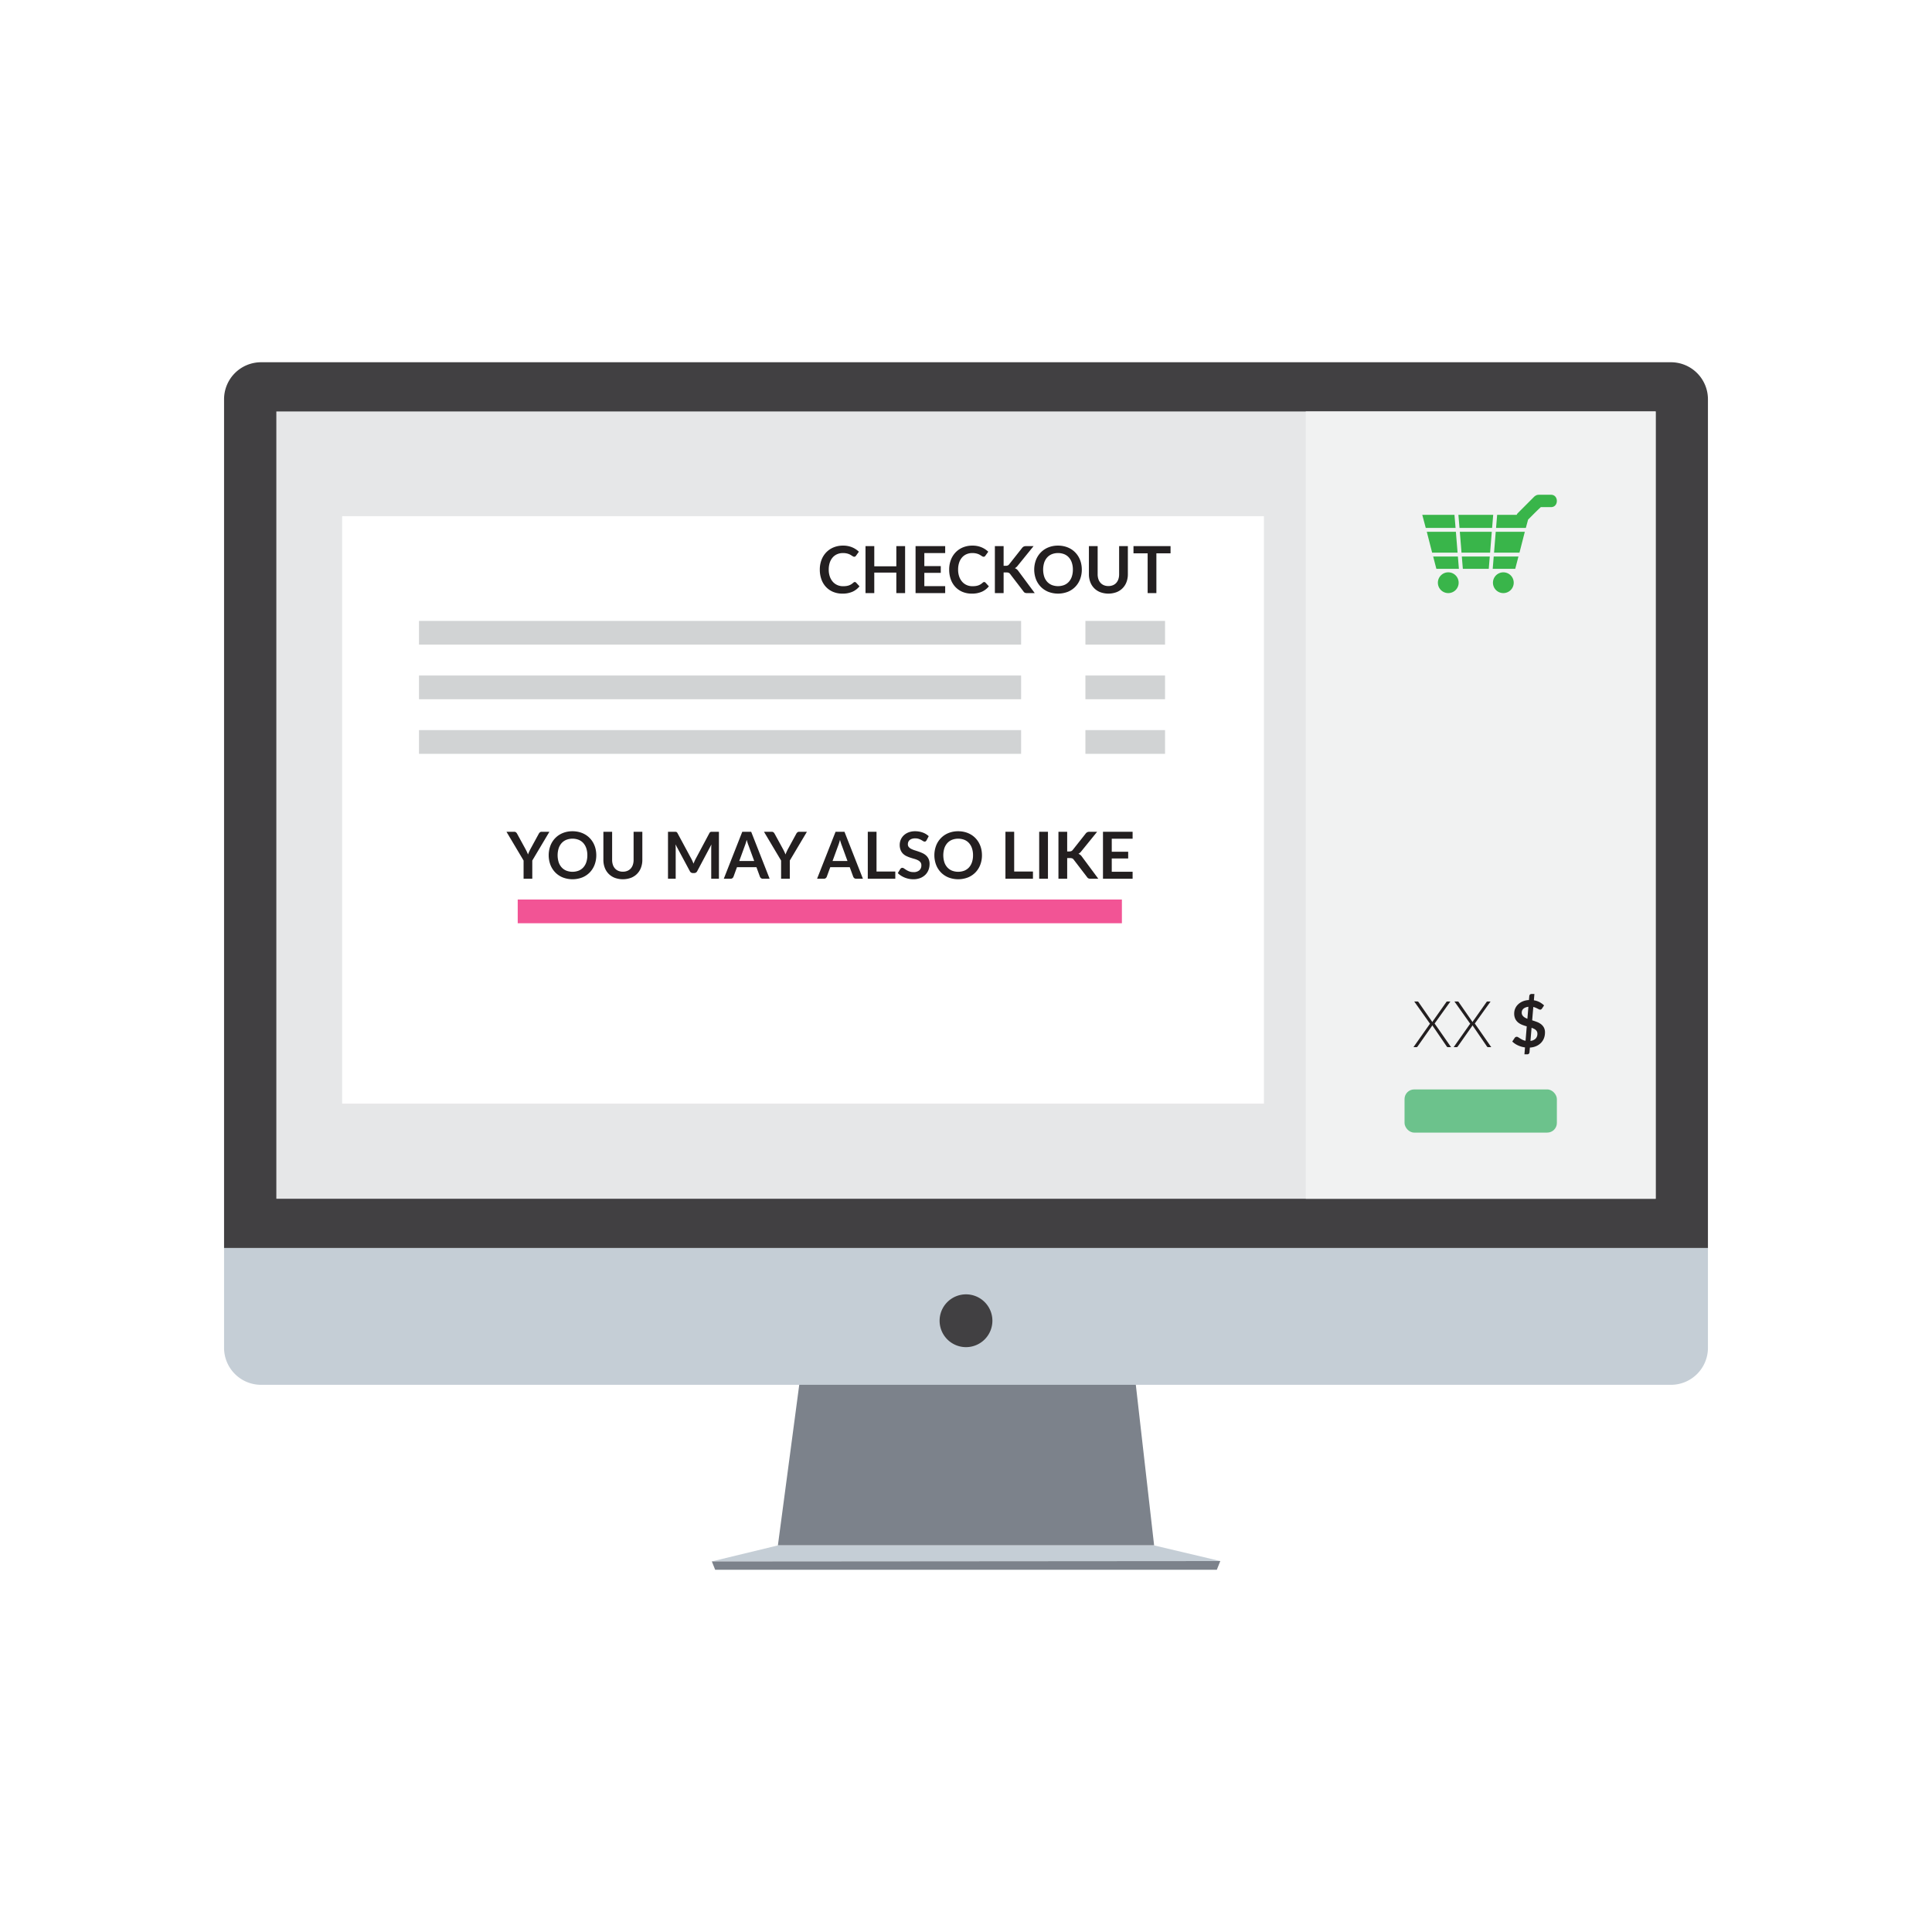 <svg id="22d518c0-c3f7-4d9d-bc87-9ee13566394e" data-name="Layer 1" xmlns="http://www.w3.org/2000/svg" viewBox="0 0 800 800"><defs><style>.\38 e01af16-4bca-4ef5-a450-26ec65307001{fill:#7c828b;}.\34 17d910a-bdda-4528-aa9e-3e36ca9a0252{fill:#c5ced6;}.\39 b677950-be75-4cd9-9ba5-a6c23a3206a0{fill:#414042;}.c35a1c1d-0d6e-4ec9-9520-2cf51b059044{fill:#e6e7e8;}.a7249229-81f1-4853-9d8e-01fea1bf8461{fill:#fff;}.\30 10b7389-a368-4315-9835-534cce5e9d7f{fill:#f1f2f2;}.\39 e99aa50-cbb7-4971-9e1f-bdd2512f39dd{fill:#231f20;}.a23cc1e4-430c-45d5-af3e-72cf7e6828eb{fill:#d1d3d4;}.\39 bda2276-71d8-473f-964c-a3bb69e80191{fill:#ee2a7b;opacity:0.8;}.\39 2505a0a-badd-4381-bc05-47ca09ba6e8d{fill:#6cc28c;}.bbbc4c0a-e443-4641-b7b0-03ff47351b90{fill:#39b54a;}</style></defs><title>Template</title><polygon class="8e01af16-4bca-4ef5-a450-26ec65307001" points="477.898 639.924 322.107 639.924 331.02 572.893 470.257 572.893 477.898 639.924"/><path class="417d910a-bdda-4528-aa9e-3e36ca9a0252" d="M92.779,516.754V558.145a15.326,15.326,0,0,0,15.283,15.279H691.947a15.325,15.325,0,0,0,15.274-15.279V516.754H92.779Z"/><path class="9b677950-be75-4cd9-9ba5-a6c23a3206a0" d="M707.221,165.28A15.324,15.324,0,0,0,691.947,150H108.062a15.325,15.325,0,0,0-15.283,15.28V516.754H707.221V165.28Z"/><rect class="c35a1c1d-0d6e-4ec9-9520-2cf51b059044" x="114.427" y="170.374" width="571.148" height="326.006"/><polygon class="417d910a-bdda-4528-aa9e-3e36ca9a0252" points="322.107 639.924 477.898 639.924 505.298 646.4 294.703 646.557 322.107 639.924"/><polygon class="8e01af16-4bca-4ef5-a450-26ec65307001" points="503.864 650 296.134 650 294.757 646.557 505.298 646.4 503.864 650"/><path class="9b677950-be75-4cd9-9ba5-a6c23a3206a0" d="M410.931,546.894A10.931,10.931,0,1,1,400.002,535.96,10.929,10.929,0,0,1,410.931,546.894Z"/><rect class="a7249229-81f1-4853-9d8e-01fea1bf8461" x="141.672" y="213.753" width="381.689" height="243.24"/><rect class="010b7389-a368-4315-9835-534cce5e9d7f" x="540.681" y="170.374" width="144.894" height="326.006"/><path class="9e99aa50-cbb7-4971-9e1f-bdd2512f39dd" d="M600.842,433.594h-1.349a0.385,0.385,0,0,1-.294-0.113,1.454,1.454,0,0,1-.174-0.221l-5.958-8.724a1.346,1.346,0,0,1-.187.4l-5.852,8.323c-0.062.08-.127,0.156-0.194,0.228a0.339,0.339,0,0,1-.26.106h-1.283l6.84-9.699-6.533-9.204h1.349a0.394,0.394,0,0,1,.274.08,0.92,0.92,0,0,1,.153.188l5.745,8.269a2.84,2.84,0,0,1,.201-0.4l5.544-7.855a0.67,0.67,0,0,1,.167-0.2,0.362,0.362,0,0,1,.234-0.08H600.575l-6.533,9.124Z"/><path class="9e99aa50-cbb7-4971-9e1f-bdd2512f39dd" d="M617.487,433.594h-1.349a0.385,0.385,0,0,1-.294-0.113,1.454,1.454,0,0,1-.174-0.221l-5.958-8.724a1.346,1.346,0,0,1-.187.4l-5.852,8.323c-0.062.08-.127,0.156-0.194,0.228a0.339,0.339,0,0,1-.26.106h-1.283l6.84-9.699-6.533-9.204h1.349a0.394,0.394,0,0,1,.274.08,0.92,0.92,0,0,1,.153.188l5.745,8.269a2.84,2.84,0,0,1,.201-0.4l5.544-7.855a0.67,0.67,0,0,1,.167-0.2,0.362,0.362,0,0,1,.234-0.08H617.22l-6.533,9.124Z"/><path class="9e99aa50-cbb7-4971-9e1f-bdd2512f39dd" d="M634.44,422.492q0.962,0.294,1.91.648a6.838,6.838,0,0,1,1.704.915,4.389,4.389,0,0,1,1.222,1.396,4.237,4.237,0,0,1,.468,2.091,6.505,6.505,0,0,1-.414,2.331,5.65,5.65,0,0,1-1.216,1.924,6.282,6.282,0,0,1-1.964,1.362,7.51,7.51,0,0,1-2.659.622l-0.16,1.963a0.87,0.87,0,0,1-.26.568,0.821,0.821,0,0,1-.622.261h-1.215l0.24-2.859a10.202,10.202,0,0,1-2.939-.854,8.272,8.272,0,0,1-2.338-1.59l1.015-1.51a1.052,1.052,0,0,1,.354-0.327,0.932,0.932,0,0,1,.475-0.127,1.208,1.208,0,0,1,.628.207q0.333,0.207.761,0.48,0.428,0.274.975,0.555a4.598,4.598,0,0,0,1.296.414l0.495-5.972q-0.949-.267-1.877-0.628a6.276,6.276,0,0,1-1.67-.955,4.438,4.438,0,0,1-1.196-1.503,5.055,5.055,0,0,1-.454-2.271,5.175,5.175,0,0,1,1.583-3.714,6.321,6.321,0,0,1,1.917-1.256,7.313,7.313,0,0,1,2.605-.562l0.147-1.684a0.934,0.934,0,0,1,.267-0.574,0.827,0.827,0,0,1,.628-0.254h1.216l-0.214,2.619a7.279,7.279,0,0,1,2.445.808,8.767,8.767,0,0,1,1.777,1.303l-0.802,1.216a1.461,1.461,0,0,1-.361.4,0.755,0.755,0,0,1-.454.134,1.203,1.203,0,0,1-.481-0.127q-0.281-.126-0.628-0.308-0.347-.18-0.781-0.367a5.647,5.647,0,0,0-.955-0.307Zm-1.563-5.598a4.786,4.786,0,0,0-1.269.314,2.767,2.767,0,0,0-.855.541,1.98,1.98,0,0,0-.488.721,2.331,2.331,0,0,0-.154.842,2.057,2.057,0,0,0,.181.889,2.306,2.306,0,0,0,.494.682,3.485,3.485,0,0,0,.742.534,8.038,8.038,0,0,0,.935.434Zm0.855,14.121a3.481,3.481,0,0,0,2.144-.955,2.804,2.804,0,0,0,.728-2.011,2.057,2.057,0,0,0-.18-0.889,2.124,2.124,0,0,0-.508-0.675,3.31,3.31,0,0,0-.768-0.508,10.058,10.058,0,0,0-.962-0.4Z"/><rect class="a23cc1e4-430c-45d5-af3e-72cf7e6828eb" x="173.501" y="257.106" width="249.317" height="9.823"/><rect class="a23cc1e4-430c-45d5-af3e-72cf7e6828eb" x="449.445" y="257.106" width="32.976" height="9.823"/><rect class="a23cc1e4-430c-45d5-af3e-72cf7e6828eb" x="449.445" y="279.714" width="32.976" height="9.823"/><rect class="a23cc1e4-430c-45d5-af3e-72cf7e6828eb" x="449.445" y="302.322" width="32.976" height="9.823"/><rect class="a23cc1e4-430c-45d5-af3e-72cf7e6828eb" x="173.501" y="279.714" width="249.317" height="9.823"/><rect class="a23cc1e4-430c-45d5-af3e-72cf7e6828eb" x="173.501" y="302.322" width="249.317" height="9.823"/><rect class="9bda2276-71d8-473f-964c-a3bb69e80191" x="214.375" y="372.472" width="250.178" height="9.823"/><rect class="92505a0a-badd-4381-bc05-47ca09ba6e8d" x="581.59" y="451.11" width="63.077" height="17.872" rx="3.986" ry="3.986"/><polygon class="bbbc4c0a-e443-4641-b7b0-03ff47351b90" points="616.467 235.544 616.886 230.433 605.312 230.433 605.732 235.544 616.467 235.544"/><polygon class="bbbc4c0a-e443-4641-b7b0-03ff47351b90" points="618.652 228.835 629.185 228.835 631.393 220.21 619.347 220.21 618.652 228.835"/><polygon class="bbbc4c0a-e443-4641-b7b0-03ff47351b90" points="593.442 230.433 594.77 235.544 604.097 235.544 603.683 230.433 593.442 230.433"/><polygon class="bbbc4c0a-e443-4641-b7b0-03ff47351b90" points="628.757 230.433 618.518 230.433 618.099 235.544 627.43 235.544 628.757 230.433"/><path class="bbbc4c0a-e443-4641-b7b0-03ff47351b90" d="M637.107,204.875a2.389,2.389,0,0,0-1.332.422,2.779,2.779,0,0,0-.602.476c-2.204,2.207-4.406,4.427-6.611,6.633a2.022,2.022,0,0,0-.527.775h-8.098l-0.456,5.431H631.818l0.931-3.449c1.76-1.76,3.52-3.581,5.28-5.177h4.231c3.197,0,3.197-5.112,0-5.112H637.107Z"/><polygon class="bbbc4c0a-e443-4641-b7b0-03ff47351b90" points="604.35 218.612 617.849 218.612 618.303 213.181 603.895 213.181 604.35 218.612"/><polygon class="bbbc4c0a-e443-4641-b7b0-03ff47351b90" points="603.548 228.835 602.851 220.21 590.807 220.21 593.015 228.835 603.548 228.835"/><polygon class="bbbc4c0a-e443-4641-b7b0-03ff47351b90" points="588.935 213.182 590.379 218.613 602.719 218.613 602.264 213.182 588.935 213.182"/><polygon class="bbbc4c0a-e443-4641-b7b0-03ff47351b90" points="617.715 220.21 604.484 220.21 605.18 228.836 617.02 228.836 617.715 220.21"/><path class="bbbc4c0a-e443-4641-b7b0-03ff47351b90" d="M599.697,236.989a4.3,4.3,0,1,1-4.301,4.301,4.301,4.301,0,0,1,4.301-4.301"/><path class="bbbc4c0a-e443-4641-b7b0-03ff47351b90" d="M622.502,236.989a4.3,4.3,0,1,1-4.301,4.301,4.303,4.303,0,0,1,4.301-4.301"/><path class="9e99aa50-cbb7-4971-9e1f-bdd2512f39dd" d="M353.95,241.004a0.723,0.723,0,0,1,.525.229l1.425,1.547a7.845,7.845,0,0,1-2.912,2.246,10.044,10.044,0,0,1-4.149.779,9.802,9.802,0,0,1-3.894-.739,8.573,8.573,0,0,1-2.952-2.058,8.998,8.998,0,0,1-1.876-3.147,11.81,11.81,0,0,1-.652-3.995,11.123,11.123,0,0,1,.699-4.015,9.228,9.228,0,0,1,1.971-3.141,8.932,8.932,0,0,1,3.033-2.051,10.069,10.069,0,0,1,3.9-.733,9.572,9.572,0,0,1,3.773.7,8.974,8.974,0,0,1,2.804,1.829l-1.21,1.681a1.088,1.088,0,0,1-.276.282,0.779,0.779,0,0,1-.464.121,0.887,0.887,0,0,1-.417-0.114q-0.215-.114-0.471-0.282-0.256-.168-0.592-0.37a4.954,4.954,0,0,0-.78-0.369,6.333,6.333,0,0,0-1.029-.283,7.11,7.11,0,0,0-1.352-.114,6.008,6.008,0,0,0-2.387.464,5.184,5.184,0,0,0-1.863,1.346,6.203,6.203,0,0,0-1.21,2.151,9.019,9.019,0,0,0-.43,2.898,8.524,8.524,0,0,0,.464,2.919,6.423,6.423,0,0,0,1.258,2.152,5.364,5.364,0,0,0,1.87,1.338,5.772,5.772,0,0,0,2.313.464,10.1,10.1,0,0,0,1.338-.08,5.779,5.779,0,0,0,1.103-.256,4.855,4.855,0,0,0,.955-0.451,5.979,5.979,0,0,0,.894-0.679,1.275,1.275,0,0,1,.283-0.195A0.688,0.688,0,0,1,353.95,241.004Z"/><path class="9e99aa50-cbb7-4971-9e1f-bdd2512f39dd" d="M374.784,226.141v19.448h-3.632v-8.5h-9.132v8.5h-3.631V226.141h3.631v8.365h9.132v-8.365h3.632Z"/><path class="9e99aa50-cbb7-4971-9e1f-bdd2512f39dd" d="M382.746,229.019v5.394H389.552V237.197h-6.806v5.501h8.635v2.892H379.115V226.141H391.381v2.878h-8.635Z"/><path class="9e99aa50-cbb7-4971-9e1f-bdd2512f39dd" d="M407.521,241.004a0.723,0.723,0,0,1,.525.229l1.425,1.547a7.845,7.845,0,0,1-2.912,2.246,10.044,10.044,0,0,1-4.149.779,9.802,9.802,0,0,1-3.894-.739,8.573,8.573,0,0,1-2.952-2.058,8.998,8.998,0,0,1-1.876-3.147,11.81,11.81,0,0,1-.652-3.995,11.123,11.123,0,0,1,.699-4.015,9.228,9.228,0,0,1,1.971-3.141,8.932,8.932,0,0,1,3.033-2.051,10.069,10.069,0,0,1,3.9-.733,9.572,9.572,0,0,1,3.773.7,8.974,8.974,0,0,1,2.804,1.829l-1.21,1.681a1.088,1.088,0,0,1-.276.282,0.779,0.779,0,0,1-.464.121,0.887,0.887,0,0,1-.417-0.114q-0.215-.114-0.471-0.282-0.256-.168-0.592-0.37a4.954,4.954,0,0,0-.78-0.369,6.333,6.333,0,0,0-1.029-.283,7.11,7.11,0,0,0-1.352-.114,6.008,6.008,0,0,0-2.387.464,5.184,5.184,0,0,0-1.863,1.346,6.203,6.203,0,0,0-1.21,2.151,9.019,9.019,0,0,0-.43,2.898,8.524,8.524,0,0,0,.464,2.919,6.423,6.423,0,0,0,1.258,2.152,5.364,5.364,0,0,0,1.87,1.338,5.772,5.772,0,0,0,2.313.464,10.1,10.1,0,0,0,1.338-.08,5.779,5.779,0,0,0,1.103-.256,4.855,4.855,0,0,0,.955-0.451,5.979,5.979,0,0,0,.894-0.679,1.275,1.275,0,0,1,.283-0.195A0.688,0.688,0,0,1,407.521,241.004Z"/><path class="9e99aa50-cbb7-4971-9e1f-bdd2512f39dd" d="M415.577,234.292H416.425a2.188,2.188,0,0,0,.847-0.142,1.434,1.434,0,0,0,.579-0.45l5.366-6.792a1.948,1.948,0,0,1,.706-0.599,2.261,2.261,0,0,1,.935-0.168h3.12l-6.55,8.083a3.636,3.636,0,0,1-1.197,1.049,2.763,2.763,0,0,1,.8.451,3.573,3.573,0,0,1,.679.76l6.752,9.105h-3.188a1.985,1.985,0,0,1-.962-0.182,1.503,1.503,0,0,1-.531-0.531l-5.501-7.183a1.447,1.447,0,0,0-.592-0.511,2.491,2.491,0,0,0-.968-0.147h-1.144v8.554h-3.618V226.141h3.618v8.15Z"/><path class="9e99aa50-cbb7-4971-9e1f-bdd2512f39dd" d="M447.952,235.865a10.871,10.871,0,0,1-.706,3.961,9.291,9.291,0,0,1-1.998,3.154,9.082,9.082,0,0,1-3.107,2.078,11.247,11.247,0,0,1-8.056,0,9.148,9.148,0,0,1-3.114-2.078,9.315,9.315,0,0,1-2.011-3.154,11.36,11.36,0,0,1,0-7.922,9.321,9.321,0,0,1,2.011-3.153,9.134,9.134,0,0,1,3.114-2.078,10.473,10.473,0,0,1,4.021-.747,10.882,10.882,0,0,1,2.784.344,9.781,9.781,0,0,1,2.394.968,8.84,8.84,0,0,1,1.957,1.521,9.224,9.224,0,0,1,1.473,1.997,9.789,9.789,0,0,1,.921,2.394A11.383,11.383,0,0,1,447.952,235.865Zm-3.699,0a8.922,8.922,0,0,0-.431-2.871,6.16,6.16,0,0,0-1.224-2.159,5.249,5.249,0,0,0-1.93-1.358,7.209,7.209,0,0,0-5.125,0,5.305,5.305,0,0,0-1.937,1.358,6.098,6.098,0,0,0-1.231,2.159,9.8,9.8,0,0,0,0,5.743,6.02,6.02,0,0,0,1.231,2.151,5.338,5.338,0,0,0,1.937,1.353,7.209,7.209,0,0,0,5.125,0,5.281,5.281,0,0,0,1.93-1.353,6.081,6.081,0,0,0,1.224-2.151A8.924,8.924,0,0,0,444.253,235.865Z"/><path class="9e99aa50-cbb7-4971-9e1f-bdd2512f39dd" d="M458.967,242.671a4.774,4.774,0,0,0,1.876-.35,3.835,3.835,0,0,0,1.392-.981,4.348,4.348,0,0,0,.867-1.533,6.303,6.303,0,0,0,.303-2.018V226.141h3.618v11.647a8.997,8.997,0,0,1-.558,3.208,7.121,7.121,0,0,1-4.136,4.209,9.782,9.782,0,0,1-6.739,0,7.121,7.121,0,0,1-4.136-4.209,8.986,8.986,0,0,1-.558-3.208V226.141h3.618v11.634a6.317,6.317,0,0,0,.302,2.018,4.36,4.36,0,0,0,.875,1.54,3.86,3.86,0,0,0,1.399.988A4.772,4.772,0,0,0,458.967,242.671Z"/><path class="9e99aa50-cbb7-4971-9e1f-bdd2512f39dd" d="M484.697,229.113h-5.864v16.477h-3.618V229.113h-5.864v-2.972h15.347v2.972Z"/><path class="9e99aa50-cbb7-4971-9e1f-bdd2512f39dd" d="M220.409,356.333V363.865h-3.604v-7.532l-7.088-11.916h3.188a1.135,1.135,0,0,1,.747.229,1.923,1.923,0,0,1,.464.578l3.551,6.496q0.309,0.579.545,1.09,0.235,0.511.423,1.022,0.175-.511.404-1.022,0.229-.511.524-1.09l3.538-6.496a1.79,1.79,0,0,1,.444-0.552,1.112,1.112,0,0,1,.753-0.255h3.201Z"/><path class="9e99aa50-cbb7-4971-9e1f-bdd2512f39dd" d="M246.906,354.14a10.871,10.871,0,0,1-.706,3.961,9.291,9.291,0,0,1-1.998,3.154,9.082,9.082,0,0,1-3.107,2.078,11.247,11.247,0,0,1-8.056,0,9.148,9.148,0,0,1-3.114-2.078,9.315,9.315,0,0,1-2.011-3.154,11.36,11.36,0,0,1,0-7.922,9.321,9.321,0,0,1,2.011-3.153,9.134,9.134,0,0,1,3.114-2.078,10.473,10.473,0,0,1,4.021-.747,10.882,10.882,0,0,1,2.784.344,9.781,9.781,0,0,1,2.394.968,8.84,8.84,0,0,1,1.957,1.521,9.224,9.224,0,0,1,1.473,1.997,9.789,9.789,0,0,1,.921,2.394A11.383,11.383,0,0,1,246.906,354.14Zm-3.699,0a8.922,8.922,0,0,0-.431-2.871,6.16,6.16,0,0,0-1.224-2.159,5.249,5.249,0,0,0-1.93-1.358,7.209,7.209,0,0,0-5.125,0,5.305,5.305,0,0,0-1.937,1.358,6.098,6.098,0,0,0-1.231,2.159,9.8,9.8,0,0,0,0,5.743,6.02,6.02,0,0,0,1.231,2.151,5.338,5.338,0,0,0,1.937,1.353,7.209,7.209,0,0,0,5.125,0,5.281,5.281,0,0,0,1.93-1.353,6.081,6.081,0,0,0,1.224-2.151A8.924,8.924,0,0,0,243.207,354.14Z"/><path class="9e99aa50-cbb7-4971-9e1f-bdd2512f39dd" d="M257.921,360.946a4.774,4.774,0,0,0,1.876-.35,3.835,3.835,0,0,0,1.392-.981,4.348,4.348,0,0,0,.867-1.533,6.303,6.303,0,0,0,.303-2.018V344.417h3.618v11.647a8.997,8.997,0,0,1-.558,3.208,7.121,7.121,0,0,1-4.136,4.209,9.782,9.782,0,0,1-6.739,0,7.121,7.121,0,0,1-4.136-4.209,8.986,8.986,0,0,1-.558-3.208V344.417H253.469v11.634a6.317,6.317,0,0,0,.302,2.018,4.36,4.36,0,0,0,.875,1.54,3.86,3.86,0,0,0,1.399.988A4.772,4.772,0,0,0,257.921,360.946Z"/><path class="9e99aa50-cbb7-4971-9e1f-bdd2512f39dd" d="M297.692,344.417V363.865h-3.188v-12.562q0-.753.081-1.627l-5.877,11.042a1.359,1.359,0,0,1-1.278.794h-0.511a1.359,1.359,0,0,1-1.278-.794l-5.945-11.082q0.04,0.444.067,0.874c0.018,0.287.027,0.551,0.027,0.793V363.865h-3.188V344.417h2.73c0.162,0,.301.004,0.417,0.014a1.149,1.149,0,0,1,.316.066,0.695,0.695,0,0,1,.255.175,1.521,1.521,0,0,1,.222.323l5.824,10.8q0.229,0.431.423,0.888,0.195,0.459.383,0.941,0.188-.497.39-0.961,0.202-.464.431-0.895l5.743-10.773a1.354,1.354,0,0,1,.229-0.323,0.757,0.757,0,0,1,.262-0.175,1.146,1.146,0,0,1,.316-0.066c0.117-.01.256-0.014,0.417-0.014h2.73Z"/><path class="9e99aa50-cbb7-4971-9e1f-bdd2512f39dd" d="M318.687,363.865H315.889a1.192,1.192,0,0,1-.767-0.235,1.466,1.466,0,0,1-.444-0.585l-1.453-3.968h-8.057l-1.452,3.968a1.292,1.292,0,0,1-.417.564,1.162,1.162,0,0,1-.767.256h-2.825l7.653-19.448h3.686Zm-6.389-7.344-2.367-6.47q-0.174-.429-0.363-1.021-0.189-.592-0.377-1.278-0.174.687-.363,1.285-0.189.598-.363,1.042l-2.354,6.442h6.187Z"/><path class="9e99aa50-cbb7-4971-9e1f-bdd2512f39dd" d="M327.039,356.333V363.865h-3.604v-7.532l-7.088-11.916h3.188a1.135,1.135,0,0,1,.747.229,1.923,1.923,0,0,1,.464.578l3.551,6.496q0.309,0.579.545,1.09,0.235,0.511.423,1.022,0.175-.511.404-1.022,0.229-.511.524-1.09l3.538-6.496a1.79,1.79,0,0,1,.444-0.552,1.112,1.112,0,0,1,.753-0.255h3.201Z"/><path class="9e99aa50-cbb7-4971-9e1f-bdd2512f39dd" d="M357.315,363.865h-2.797a1.192,1.192,0,0,1-.767-0.235,1.466,1.466,0,0,1-.444-0.585l-1.453-3.968h-8.057l-1.452,3.968a1.292,1.292,0,0,1-.417.564,1.162,1.162,0,0,1-.767.256h-2.825L345.99,344.417h3.686Zm-6.389-7.344-2.367-6.47q-0.174-.429-0.363-1.021-0.189-.592-0.377-1.278-0.174.687-.363,1.285-0.189.598-.363,1.042l-2.354,6.442H350.926Z"/><path class="9e99aa50-cbb7-4971-9e1f-bdd2512f39dd" d="M370.724,360.879V363.865H359.332V344.417H362.95v16.462h7.774Z"/><path class="9e99aa50-cbb7-4971-9e1f-bdd2512f39dd" d="M383.663,347.954a1.248,1.248,0,0,1-.343.41,0.764,0.764,0,0,1-.45.128,1.158,1.158,0,0,1-.612-0.209q-0.33-.208-0.787-0.464a6.598,6.598,0,0,0-1.069-.464,4.505,4.505,0,0,0-1.446-.208,4.316,4.316,0,0,0-1.318.182,2.762,2.762,0,0,0-.948.504,2.011,2.011,0,0,0-.571.773,2.532,2.532,0,0,0-.188.988,1.721,1.721,0,0,0,.383,1.144,3.212,3.212,0,0,0,1.016.78,9.407,9.407,0,0,0,1.439.578q0.807,0.255,1.654.545a15.596,15.596,0,0,1,1.654.672,5.738,5.738,0,0,1,1.439.969,4.377,4.377,0,0,1,1.015,1.433,4.968,4.968,0,0,1,.383,2.058,6.704,6.704,0,0,1-.45,2.468,5.696,5.696,0,0,1-1.318,2.004,6.19,6.19,0,0,1-2.118,1.346,7.803,7.803,0,0,1-2.865.49,9.241,9.241,0,0,1-1.83-.182,9.593,9.593,0,0,1-1.728-.518,9.26,9.26,0,0,1-1.554-.807,7.515,7.515,0,0,1-1.291-1.049l1.062-1.735a1.139,1.139,0,0,1,.35-0.316,0.884,0.884,0,0,1,.458-0.128,1.285,1.285,0,0,1,.726.276q0.39,0.275.928,0.611a7.252,7.252,0,0,0,1.257.612,4.844,4.844,0,0,0,1.729.275,3.549,3.549,0,0,0,2.394-.732,2.633,2.633,0,0,0,.847-2.105,1.955,1.955,0,0,0-.383-1.251,3.099,3.099,0,0,0-1.015-.813,7.586,7.586,0,0,0-1.439-.558q-0.806-.229-1.641-0.498a14.048,14.048,0,0,1-1.641-.646,5.321,5.321,0,0,1-1.439-.981,4.481,4.481,0,0,1-1.016-1.514,5.77,5.77,0,0,1-.383-2.239,5.384,5.384,0,0,1,1.654-3.86,6.05,6.05,0,0,1,1.991-1.251,7.318,7.318,0,0,1,2.717-.471,9.078,9.078,0,0,1,3.174.538,7.181,7.181,0,0,1,2.475,1.507Z"/><path class="9e99aa50-cbb7-4971-9e1f-bdd2512f39dd" d="M406.608,354.14a10.871,10.871,0,0,1-.706,3.961,9.291,9.291,0,0,1-1.998,3.154,9.082,9.082,0,0,1-3.107,2.078,11.247,11.247,0,0,1-8.056,0,9.148,9.148,0,0,1-3.114-2.078,9.315,9.315,0,0,1-2.011-3.154,11.36,11.36,0,0,1,0-7.922,9.321,9.321,0,0,1,2.011-3.153,9.134,9.134,0,0,1,3.114-2.078,10.473,10.473,0,0,1,4.021-.747,10.882,10.882,0,0,1,2.784.344,9.781,9.781,0,0,1,2.394.968,8.84,8.84,0,0,1,1.957,1.521,9.224,9.224,0,0,1,1.473,1.997,9.789,9.789,0,0,1,.921,2.394A11.383,11.383,0,0,1,406.608,354.14Zm-3.699,0a8.922,8.922,0,0,0-.431-2.871,6.16,6.16,0,0,0-1.224-2.159,5.249,5.249,0,0,0-1.93-1.358,7.209,7.209,0,0,0-5.125,0,5.305,5.305,0,0,0-1.937,1.358,6.098,6.098,0,0,0-1.231,2.159,9.8,9.8,0,0,0,0,5.743,6.02,6.02,0,0,0,1.231,2.151,5.338,5.338,0,0,0,1.937,1.353,7.209,7.209,0,0,0,5.125,0,5.281,5.281,0,0,0,1.93-1.353,6.081,6.081,0,0,0,1.224-2.151A8.924,8.924,0,0,0,402.909,354.14Z"/><path class="9e99aa50-cbb7-4971-9e1f-bdd2512f39dd" d="M427.724,360.879V363.865H416.332V344.417H419.95v16.462h7.774Z"/><path class="9e99aa50-cbb7-4971-9e1f-bdd2512f39dd" d="M433.937,363.865h-3.631V344.417h3.631V363.865Z"/><path class="9e99aa50-cbb7-4971-9e1f-bdd2512f39dd" d="M441.899,352.567h0.848a2.188,2.188,0,0,0,.847-0.142,1.434,1.434,0,0,0,.579-0.45l5.366-6.792a1.948,1.948,0,0,1,.706-0.599,2.261,2.261,0,0,1,.935-0.168H454.3l-6.55,8.083a3.636,3.636,0,0,1-1.197,1.049,2.763,2.763,0,0,1,.8.451,3.573,3.573,0,0,1,.679.76l6.752,9.105h-3.188a1.985,1.985,0,0,1-.962-0.182,1.503,1.503,0,0,1-.531-0.531l-5.501-7.183a1.447,1.447,0,0,0-.592-0.511,2.491,2.491,0,0,0-.968-0.147h-1.144V363.865h-3.618V344.417h3.618v8.15Z"/><path class="9e99aa50-cbb7-4971-9e1f-bdd2512f39dd" d="M460.352,347.295v5.394H467.158v2.784h-6.806v5.501h8.635v2.892H456.721V344.417h12.266v2.878h-8.635Z"/></svg>
